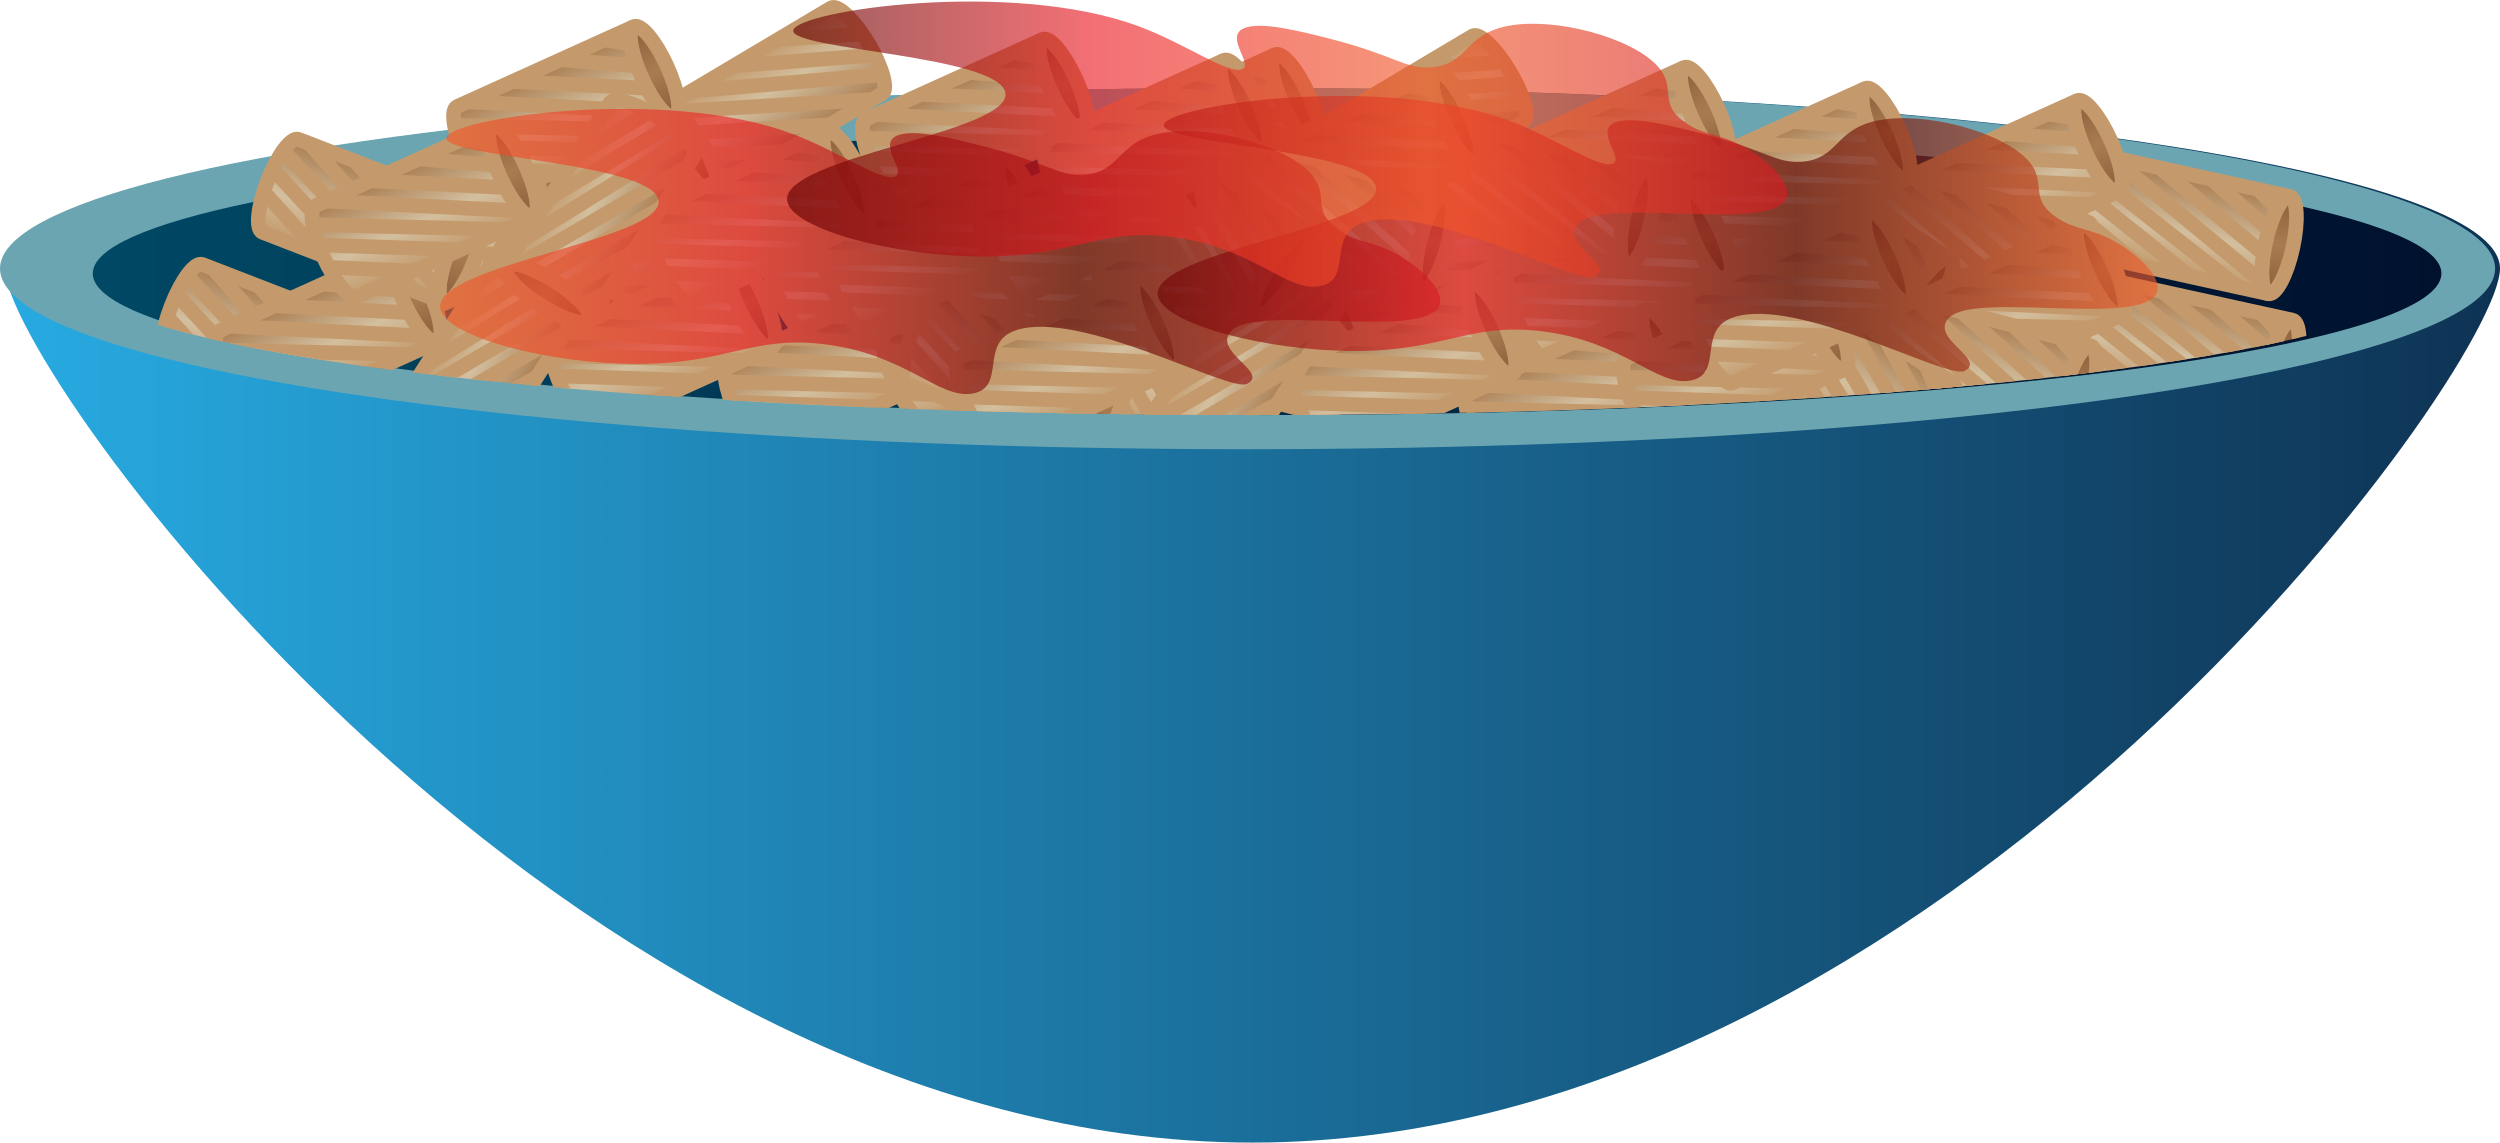 <svg xmlns="http://www.w3.org/2000/svg" xmlns:xlink="http://www.w3.org/1999/xlink" viewBox="0 0 512 234.002"><defs><style>.a{fill:none;}.b{fill:url(#a);}.c{fill:#6ba5b1;}.d{fill:url(#b);}.aa,.ab,.ac,.ad,.ae,.af,.ag,.ai,.aj,.ak,.al,.am,.an,.ao,.ap,.aq,.ar,.as,.at,.au,.av,.aw,.ax,.ay,.az,.ba,.bb,.bc,.bd,.be,.bf,.bg,.bh,.bi,.bj,.bk,.bl,.bm,.bn,.bo,.bp,.bq,.br,.bs,.bt,.bu,.bv,.bw,.bx,.by,.bz,.ca,.cb,.cc,.cd,.ce,.cf,.cg,.ch,.ci,.cj,.ck,.cl,.cm,.cn,.co,.cp,.cq,.cr,.cs,.ct,.cu,.cv,.cw,.cx,.cy,.cz,.da,.db,.dc,.dd,.de,.df,.dg,.dh,.di,.dj,.dk,.dl,.dm,.dn,.e,.f,.g,.h,.i,.j,.k,.l,.m,.n,.o,.p,.q,.r,.s,.t,.u,.v,.w,.x,.y,.z{stroke:#c49a6c;stroke-miterlimit:10;stroke-width:3px;}.e{fill:url(#c);}.f{fill:url(#d);}.g{fill:#d3bf9f;}.h{fill:url(#e);}.i{fill:url(#f);}.j{fill:url(#g);}.k{fill:url(#h);}.l{fill:url(#i);}.m{fill:url(#j);}.n{fill:url(#k);}.o{fill:url(#l);}.p{fill:url(#m);}.q{fill:url(#n);}.r{fill:url(#o);}.s{fill:url(#p);}.t{fill:url(#q);}.u{fill:url(#r);}.v{fill:url(#s);}.w{fill:url(#t);}.x{fill:url(#u);}.y{fill:url(#v);}.z{fill:url(#w);}.aa{fill:url(#x);}.ab{fill:url(#y);}.ac{fill:url(#z);}.ad{fill:url(#aa);}.ae{fill:url(#ab);}.af{fill:url(#ac);}.ag{fill:url(#ad);}.ah{clip-path:url(#ae);}.ai{fill:url(#af);}.aj{fill:url(#ag);}.ak{fill:url(#ah);}.al{fill:url(#ai);}.am{fill:url(#aj);}.an{fill:url(#ak);}.ao{fill:url(#al);}.ap{fill:url(#am);}.aq{fill:url(#an);}.ar{fill:url(#ao);}.as{fill:url(#ap);}.at{fill:url(#aq);}.au{fill:url(#ar);}.av{fill:url(#as);}.aw{fill:url(#at);}.ax{fill:url(#au);}.ay{fill:url(#av);}.az{fill:url(#aw);}.ba{fill:url(#ax);}.bb{fill:url(#ay);}.bc{fill:url(#az);}.bd{fill:url(#ba);}.be{fill:url(#bb);}.bf{fill:url(#bc);}.bg{fill:url(#bd);}.bh{fill:url(#be);}.bi{fill:url(#bf);}.bj{fill:url(#bg);}.bk{fill:url(#bh);}.bl{fill:url(#bi);}.bm{fill:url(#bj);}.bn{fill:url(#bk);}.bo{fill:url(#bl);}.bp{fill:url(#bm);}.bq{fill:url(#bn);}.br{fill:url(#bo);}.bs{fill:url(#bp);}.bt{fill:url(#bq);}.bu{fill:url(#br);}.bv{fill:url(#bs);}.bw{fill:url(#bt);}.bx{fill:url(#bu);}.by{fill:url(#bv);}.bz{fill:url(#bw);}.ca{fill:url(#bx);}.cb{fill:url(#by);}.cc{fill:url(#bz);}.cd{fill:url(#ca);}.ce{fill:url(#cb);}.cf{fill:url(#cc);}.cg{fill:url(#cd);}.ch{fill:url(#ce);}.ci{fill:url(#cf);}.cj{fill:url(#cg);}.ck{fill:url(#ch);}.cl{fill:url(#ci);}.cm{fill:url(#cj);}.cn{fill:url(#ck);}.co{fill:url(#cl);}.cp{fill:url(#cm);}.cq{fill:url(#cn);}.cr{fill:url(#co);}.cs{fill:url(#cp);}.ct{fill:url(#cq);}.cu{fill:url(#cr);}.cv{fill:url(#cs);}.cw{fill:url(#ct);}.cx{fill:url(#cu);}.cy{fill:url(#cv);}.cz{fill:url(#cw);}.da{fill:url(#cx);}.db{fill:url(#cy);}.dc{fill:url(#cz);}.dd{fill:url(#da);}.de{fill:url(#db);}.df{fill:url(#dc);}.dg{fill:url(#dd);}.dh{fill:url(#de);}.di{fill:url(#df);}.dj{fill:url(#dg);}.dk{fill:url(#dh);}.dl{fill:url(#di);}.dm{fill:url(#dj);}.dn{fill:url(#dk);}.do,.dp,.dq{opacity:0.63;}.do{fill:url(#dl);}.dp{fill:url(#dm);}.dq{fill:url(#dn);}</style><linearGradient id="a" x1="1" y1="126.002" x2="512" y2="126.002" gradientUnits="userSpaceOnUse"><stop offset="0" stop-color="#27aae1"/><stop offset="1" stop-color="#0e3354"/></linearGradient><linearGradient id="b" x1="19" y1="56.002" x2="500" y2="56.002" gradientUnits="userSpaceOnUse"><stop offset="0" stop-color="#004864"/><stop offset="1" stop-color="#00112e"/></linearGradient><linearGradient id="c" x1="-197.457" y1="-412.782" x2="-177.029" y2="-412.782" gradientTransform="translate(38.624 -354.639) rotate(180)" gradientUnits="userSpaceOnUse"><stop offset="0" stop-color="#8c5f3c"/><stop offset="0.495" stop-color="#a97c50"/><stop offset="1" stop-color="#8b5e3c"/></linearGradient><linearGradient id="d" x1="-197.457" y1="-391.494" x2="-177.029" y2="-391.494" gradientTransform="translate(-226.675 83.743) rotate(111.162)" gradientUnits="userSpaceOnUse"><stop offset="0" stop-color="#a97c50"/><stop offset="0.582" stop-color="#d3bf9f"/><stop offset="1" stop-color="#c49a6c"/></linearGradient><linearGradient id="e" x1="113.348" y1="-496.384" x2="133.776" y2="-496.384" gradientTransform="translate(-147.246 -100.452) rotate(90)" xlink:href="#c"/><linearGradient id="f" x1="113.348" y1="-475.096" x2="133.776" y2="-475.096" gradientTransform="matrix(0.412, 0.911, -0.911, 0.412, -154.036, 115.203)" xlink:href="#d"/><linearGradient id="g" x1="9.281" y1="-628.394" x2="29.709" y2="-628.394" gradientTransform="translate(486.264 -578.196) rotate(180)" xlink:href="#c"/><linearGradient id="h" x1="9.281" y1="-607.106" x2="29.709" y2="-607.106" gradientTransform="translate(-142.82 -103.625) rotate(102.385)" xlink:href="#d"/><linearGradient id="i" x1="152.729" y1="-566.949" x2="173.157" y2="-566.949" gradientTransform="translate(-137.286 -133.05) rotate(90)" xlink:href="#c"/><linearGradient id="j" x1="152.729" y1="-545.661" x2="173.157" y2="-545.661" gradientTransform="matrix(0.412, 0.911, -0.911, 0.412, -154.036, 115.203)" xlink:href="#d"/><linearGradient id="k" x1="-31.493" y1="-604.821" x2="-11.066" y2="-604.821" gradientTransform="translate(403.744 -549.449) rotate(180)" xlink:href="#c"/><linearGradient id="l" x1="-31.493" y1="-583.533" x2="-11.066" y2="-583.533" gradientTransform="matrix(-0.254, 0.967, -0.967, -0.254, -165.301, -77.963)" xlink:href="#d"/><linearGradient id="m" x1="131.981" y1="-478.673" x2="152.409" y2="-478.673" gradientTransform="translate(-137.989 -94.807) rotate(90)" xlink:href="#c"/><linearGradient id="n" x1="131.981" y1="-457.385" x2="152.409" y2="-457.385" gradientTransform="matrix(0.412, 0.911, -0.911, 0.412, -154.036, 115.203)" xlink:href="#d"/><linearGradient id="o" x1="-94.878" y1="-526.437" x2="-74.45" y2="-526.437" gradientTransform="translate(309.228 -464.809) rotate(180)" xlink:href="#c"/><linearGradient id="p" x1="-94.878" y1="-505.149" x2="-74.45" y2="-505.149" gradientTransform="translate(-94.371 -152.622) rotate(122.828)" xlink:href="#d"/><linearGradient id="q" x1="139.469" y1="-510.745" x2="159.897" y2="-510.745" gradientTransform="translate(-137.754 -108.697) rotate(90)" xlink:href="#c"/><linearGradient id="r" x1="139.469" y1="-489.457" x2="159.897" y2="-489.457" gradientTransform="matrix(0.412, 0.911, -0.911, 0.412, -154.036, 115.203)" xlink:href="#d"/><linearGradient id="s" x1="132.568" y1="-528.446" x2="152.996" y2="-528.446" gradientTransform="translate(-142.174 -115.381) rotate(90)" xlink:href="#c"/><linearGradient id="t" x1="132.568" y1="-507.158" x2="152.996" y2="-507.158" gradientTransform="matrix(0.412, 0.911, -0.911, 0.412, -154.036, 115.203)" xlink:href="#d"/><linearGradient id="u" x1="-249.115" y1="89.297" x2="-228.688" y2="89.297" gradientTransform="translate(183.371 -202.451) rotate(-90)" xlink:href="#c"/><linearGradient id="v" x1="-249.115" y1="110.585" x2="-228.688" y2="110.585" gradientTransform="translate(73.818 -123.257) rotate(-120.735)" xlink:href="#d"/><linearGradient id="w" x1="112.332" y1="-448.307" x2="132.76" y2="-448.307" gradientTransform="translate(-143.389 -80.539) rotate(90)" xlink:href="#c"/><linearGradient id="x" x1="112.332" y1="-427.019" x2="132.76" y2="-427.019" gradientTransform="matrix(0.412, 0.911, -0.911, 0.412, -154.036, 115.203)" xlink:href="#d"/><linearGradient id="y" x1="76.437" y1="-421.172" x2="96.865" y2="-421.172" gradientTransform="translate(-155.775 -66.158) rotate(90)" xlink:href="#c"/><linearGradient id="z" x1="76.437" y1="-399.884" x2="96.865" y2="-399.884" gradientTransform="matrix(0.412, 0.911, -0.911, 0.412, -154.036, 115.203)" xlink:href="#d"/><linearGradient id="aa" x1="-421.056" y1="78.578" x2="-400.628" y2="78.578" gradientTransform="translate(164.953 -345.058) rotate(-90)" xlink:href="#c"/><linearGradient id="ab" x1="-421.056" y1="99.866" x2="-400.628" y2="99.866" gradientTransform="translate(-145.058 -89.018) rotate(-147.451)" xlink:href="#d"/><linearGradient id="ac" x1="82.997" y1="-386.378" x2="103.425" y2="-386.378" gradientTransform="translate(-149.975 -52.396) rotate(90)" xlink:href="#c"/><linearGradient id="ad" x1="82.997" y1="-365.09" x2="103.425" y2="-365.09" gradientTransform="matrix(0.412, 0.911, -0.911, 0.412, -154.036, 115.203)" xlink:href="#d"/><clipPath id="ae"><ellipse class="a" cx="256.5" cy="56.002" rx="240.5" ry="29"/></clipPath><linearGradient id="af" x1="-124.38" y1="-279.053" x2="-103.952" y2="-279.053" gradientTransform="translate(-39.391 -201.038) rotate(180)" xlink:href="#c"/><linearGradient id="ag" x1="-124.38" y1="-257.765" x2="-103.952" y2="-257.765" xlink:href="#d"/><linearGradient id="ah" x1="69.157" y1="-350.539" x2="89.584" y2="-350.539" gradientTransform="translate(-152.493 -36.388) rotate(90)" xlink:href="#c"/><linearGradient id="ai" x1="69.157" y1="-329.251" x2="89.584" y2="-329.251" gradientTransform="matrix(0.412, 0.911, -0.911, 0.412, -154.036, 115.203)" xlink:href="#d"/><linearGradient id="aj" x1="61.098" y1="-485.08" x2="81.526" y2="-485.08" gradientTransform="translate(386.989 -415.01) rotate(180)" xlink:href="#c"/><linearGradient id="ak" x1="61.098" y1="-463.793" x2="81.526" y2="-463.793" gradientTransform="translate(-142.82 -103.625) rotate(102.385)" xlink:href="#d"/><linearGradient id="al" x1="108.538" y1="-421.104" x2="128.965" y2="-421.104" gradientTransform="translate(-142.533 -68.986) rotate(90)" xlink:href="#c"/><linearGradient id="am" x1="108.538" y1="-399.816" x2="128.965" y2="-399.816" gradientTransform="matrix(0.412, 0.911, -0.911, 0.412, -154.036, 115.203)" xlink:href="#d"/><linearGradient id="an" x1="26.175" y1="-463.76" x2="46.602" y2="-463.76" gradientTransform="translate(310.32 -388.515) rotate(180)" xlink:href="#c"/><linearGradient id="ao" x1="26.175" y1="-442.472" x2="46.602" y2="-442.472" gradientTransform="matrix(-0.254, 0.967, -0.967, -0.254, -165.301, -77.963)" xlink:href="#d"/><linearGradient id="ap" x1="87.789" y1="-332.828" x2="108.217" y2="-332.828" gradientTransform="translate(-143.235 -30.743) rotate(90)" xlink:href="#c"/><linearGradient id="aq" x1="87.789" y1="-311.54" x2="108.217" y2="-311.54" gradientTransform="matrix(0.412, 0.911, -0.911, 0.412, -154.036, 115.203)" xlink:href="#d"/><linearGradient id="ar" x1="3.732" y1="-410.247" x2="24.159" y2="-410.247" gradientTransform="translate(256.745 -328.747) rotate(180)" xlink:href="#c"/><linearGradient id="as" x1="3.732" y1="-388.959" x2="24.159" y2="-388.959" gradientTransform="translate(-94.371 -152.622) rotate(122.828)" xlink:href="#d"/><linearGradient id="at" x1="95.278" y1="-364.899" x2="115.705" y2="-364.899" gradientTransform="translate(-143.001 -44.633) rotate(90)" xlink:href="#c"/><linearGradient id="au" x1="95.278" y1="-343.611" x2="115.705" y2="-343.611" gradientTransform="matrix(0.412, 0.911, -0.911, 0.412, -154.036, 115.203)" xlink:href="#d"/><linearGradient id="av" x1="88.376" y1="-382.601" x2="108.804" y2="-382.601" gradientTransform="translate(-147.421 -51.317) rotate(90)" xlink:href="#c"/><linearGradient id="aw" x1="88.376" y1="-361.313" x2="108.804" y2="-361.313" gradientTransform="matrix(0.412, 0.911, -0.911, 0.412, -154.036, 115.203)" xlink:href="#d"/><linearGradient id="ax" x1="-188.978" y1="-50.729" x2="-168.55" y2="-50.729" gradientTransform="translate(172.304 -122.441) rotate(-90)" xlink:href="#c"/><linearGradient id="ay" x1="-188.978" y1="-29.441" x2="-168.55" y2="-29.441" gradientTransform="translate(73.818 -123.257) rotate(-120.735)" xlink:href="#d"/><linearGradient id="az" x1="68.14" y1="-302.462" x2="88.568" y2="-302.462" gradientTransform="translate(-148.636 -16.475) rotate(90)" xlink:href="#c"/><linearGradient id="ba" x1="68.14" y1="-281.174" x2="88.568" y2="-281.174" gradientTransform="matrix(0.412, 0.911, -0.911, 0.412, -154.036, 115.203)" xlink:href="#d"/><linearGradient id="bb" x1="32.245" y1="-275.327" x2="52.673" y2="-275.327" gradientTransform="translate(-161.022 -2.094) rotate(90)" xlink:href="#c"/><linearGradient id="bc" x1="32.245" y1="-254.039" x2="52.673" y2="-254.039" gradientTransform="matrix(0.412, 0.911, -0.911, 0.412, -154.036, 115.203)" xlink:href="#d"/><linearGradient id="bd" x1="-304.386" y1="-19.462" x2="-283.959" y2="-19.462" gradientTransform="translate(111.902 -208.516) rotate(-90)" xlink:href="#c"/><linearGradient id="be" x1="-304.386" y1="1.826" x2="-283.959" y2="1.826" gradientTransform="translate(-145.058 -89.018) rotate(-147.451)" xlink:href="#d"/><linearGradient id="bf" x1="38.806" y1="-240.533" x2="59.233" y2="-240.533" gradientTransform="translate(-155.222 11.668) rotate(90)" xlink:href="#c"/><linearGradient id="bg" x1="38.806" y1="-219.245" x2="59.233" y2="-219.245" gradientTransform="matrix(0.412, 0.911, -0.911, 0.412, -154.036, 115.203)" xlink:href="#d"/><linearGradient id="bh" x1="-174.019" y1="-422.46" x2="-153.591" y2="-422.46" gradientTransform="translate(62.626 -338.966) rotate(180)" xlink:href="#c"/><linearGradient id="bi" x1="-174.019" y1="-401.172" x2="-153.591" y2="-401.172" xlink:href="#d"/><linearGradient id="bj" x1="136.677" y1="-486.446" x2="157.105" y2="-486.446" gradientTransform="translate(-136.744 -98.43) rotate(90)" xlink:href="#c"/><linearGradient id="bk" x1="136.677" y1="-465.158" x2="157.105" y2="-465.158" gradientTransform="matrix(0.412, 0.911, -0.911, 0.412, -154.036, 115.203)" xlink:href="#d"/><linearGradient id="bl" x1="33.922" y1="-634.382" x2="54.349" y2="-634.382" gradientTransform="translate(511.468 -558.833) rotate(180)" xlink:href="#c"/><linearGradient id="bm" x1="33.922" y1="-613.094" x2="54.349" y2="-613.094" gradientTransform="translate(-142.82 -103.625) rotate(102.385)" xlink:href="#d"/><linearGradient id="bn" x1="176.058" y1="-557.011" x2="196.486" y2="-557.011" gradientTransform="translate(-126.784 -131.027) rotate(90)" xlink:href="#c"/><linearGradient id="bo" x1="176.058" y1="-535.723" x2="196.486" y2="-535.723" gradientTransform="matrix(0.412, 0.911, -0.911, 0.412, -154.036, 115.203)" xlink:href="#d"/><linearGradient id="bp" x1="-7.12" y1="-611.818" x2="13.308" y2="-611.818" gradientTransform="translate(428.681 -531.094) rotate(180)" xlink:href="#c"/><linearGradient id="bq" x1="-7.12" y1="-590.53" x2="13.308" y2="-590.53" gradientTransform="matrix(-0.254, 0.967, -0.967, -0.254, -165.301, -77.963)" xlink:href="#d"/><linearGradient id="br" x1="155.31" y1="-468.734" x2="175.737" y2="-468.734" gradientTransform="translate(-127.486 -92.785) rotate(90)" xlink:href="#c"/><linearGradient id="bs" x1="155.31" y1="-447.446" x2="175.737" y2="-447.446" gradientTransform="matrix(0.412, 0.911, -0.911, 0.412, -154.036, 115.203)" xlink:href="#d"/><linearGradient id="bt" x1="-73.881" y1="-540.654" x2="-53.453" y2="-540.654" gradientTransform="translate(330.789 -453.675) rotate(180)" xlink:href="#c"/><linearGradient id="bu" x1="-73.881" y1="-519.366" x2="-53.453" y2="-519.366" gradientTransform="translate(-94.371 -152.622) rotate(122.828)" xlink:href="#d"/><linearGradient id="bv" x1="162.798" y1="-500.806" x2="183.226" y2="-500.806" gradientTransform="translate(-127.251 -106.674) rotate(90)" xlink:href="#c"/><linearGradient id="bw" x1="162.798" y1="-479.518" x2="183.226" y2="-479.518" gradientTransform="matrix(0.412, 0.911, -0.911, 0.412, -154.036, 115.203)" xlink:href="#d"/><linearGradient id="bx" x1="155.897" y1="-518.507" x2="176.324" y2="-518.507" gradientTransform="translate(-131.671 -113.359) rotate(90)" xlink:href="#c"/><linearGradient id="by" x1="155.897" y1="-497.219" x2="176.324" y2="-497.219" gradientTransform="matrix(0.412, 0.911, -0.911, 0.412, -154.036, 115.203)" xlink:href="#d"/><linearGradient id="bz" x1="-271.194" y1="76.826" x2="-250.766" y2="76.826" gradientTransform="translate(196.406 -199.178) rotate(-90)" xlink:href="#c"/><linearGradient id="ca" x1="-271.194" y1="98.114" x2="-250.766" y2="98.114" gradientTransform="translate(73.818 -123.257) rotate(-120.735)" xlink:href="#d"/><linearGradient id="cb" x1="135.661" y1="-438.368" x2="156.088" y2="-438.368" gradientTransform="translate(-132.886 -78.517) rotate(90)" xlink:href="#c"/><linearGradient id="cc" x1="135.661" y1="-417.08" x2="156.088" y2="-417.08" gradientTransform="matrix(0.412, 0.911, -0.911, 0.412, -154.036, 115.203)" xlink:href="#d"/><linearGradient id="cd" x1="99.766" y1="-411.234" x2="120.193" y2="-411.234" gradientTransform="translate(-145.272 -64.136) rotate(90)" xlink:href="#c"/><linearGradient id="ce" x1="99.766" y1="-389.946" x2="120.193" y2="-389.946" gradientTransform="matrix(0.412, 0.911, -0.911, 0.412, -154.036, 115.203)" xlink:href="#d"/><linearGradient id="cf" x1="-435.171" y1="57.512" x2="-414.743" y2="57.512" gradientTransform="translate(186.583 -333.821) rotate(-90)" xlink:href="#c"/><linearGradient id="cg" x1="-435.171" y1="78.8" x2="-414.743" y2="78.8" gradientTransform="translate(-145.058 -89.018) rotate(-147.451)" xlink:href="#d"/><linearGradient id="ch" x1="106.326" y1="-376.439" x2="126.754" y2="-376.439" gradientTransform="translate(-139.472 -50.373) rotate(90)" xlink:href="#c"/><linearGradient id="ci" x1="106.326" y1="-355.151" x2="126.754" y2="-355.151" gradientTransform="matrix(0.412, 0.911, -0.911, 0.412, -154.036, 115.203)" xlink:href="#d"/><linearGradient id="cj" x1="-155.391" y1="-288.19" x2="-134.963" y2="-288.19" gradientTransform="translate(-50.686 -235.796) rotate(180)" xlink:href="#c"/><linearGradient id="ck" x1="-155.391" y1="-266.902" x2="-134.963" y2="-266.902" xlink:href="#d"/><linearGradient id="cl" x1="53.944" y1="-379.065" x2="74.371" y2="-379.065" gradientTransform="translate(-161.303 -46.796) rotate(90)" xlink:href="#c"/><linearGradient id="cm" x1="53.944" y1="-357.777" x2="74.371" y2="-357.777" gradientTransform="matrix(0.412, 0.911, -0.911, 0.412, -154.036, 115.203)" xlink:href="#d"/><linearGradient id="cn" x1="31.845" y1="-498.842" x2="52.272" y2="-498.842" gradientTransform="translate(377.451 -454.393) rotate(180)" xlink:href="#c"/><linearGradient id="co" x1="31.845" y1="-477.554" x2="52.272" y2="-477.554" gradientTransform="translate(-142.82 -103.625) rotate(102.385)" xlink:href="#d"/><linearGradient id="cp" x1="93.324" y1="-449.63" x2="113.752" y2="-449.63" gradientTransform="translate(-151.343 -79.394) rotate(90)" xlink:href="#c"/><linearGradient id="cq" x1="93.324" y1="-428.342" x2="113.752" y2="-428.342" gradientTransform="matrix(0.412, 0.911, -0.911, 0.412, -154.036, 115.203)" xlink:href="#d"/><linearGradient id="cr" x1="-3.62" y1="-476.307" x2="16.807" y2="-476.307" gradientTransform="translate(300.241 -426.684) rotate(180)" xlink:href="#c"/><linearGradient id="cs" x1="-3.62" y1="-455.019" x2="16.807" y2="-455.019" gradientTransform="matrix(-0.254, 0.967, -0.967, -0.254, -165.301, -77.963)" xlink:href="#d"/><linearGradient id="ct" x1="72.576" y1="-361.354" x2="93.004" y2="-361.354" gradientTransform="translate(-152.045 -41.151) rotate(90)" xlink:href="#c"/><linearGradient id="cu" x1="72.576" y1="-340.066" x2="93.004" y2="-340.066" gradientTransform="matrix(0.412, 0.911, -0.911, 0.412, -154.036, 115.203)" xlink:href="#d"/><linearGradient id="cv" x1="-28.486" y1="-412.925" x2="-8.059" y2="-412.925" gradientTransform="translate(244.243 -357.046) rotate(180)" xlink:href="#c"/><linearGradient id="cw" x1="-28.486" y1="-391.637" x2="-8.059" y2="-391.637" gradientTransform="translate(-94.371 -152.622) rotate(122.828)" xlink:href="#d"/><linearGradient id="cx" x1="80.064" y1="-393.425" x2="100.492" y2="-393.425" gradientTransform="translate(-151.811 -55.041) rotate(90)" xlink:href="#c"/><linearGradient id="cy" x1="80.064" y1="-372.137" x2="100.492" y2="-372.137" gradientTransform="matrix(0.412, 0.911, -0.911, 0.412, -154.036, 115.203)" xlink:href="#d"/><linearGradient id="cz" x1="73.163" y1="-411.127" x2="93.591" y2="-411.127" gradientTransform="translate(-156.231 -61.725) rotate(90)" xlink:href="#c"/><linearGradient id="da" x1="73.163" y1="-389.839" x2="93.591" y2="-389.839" gradientTransform="matrix(0.412, 0.911, -0.911, 0.412, -154.036, 115.203)" xlink:href="#d"/><linearGradient id="db" x1="-177.032" y1="-20.688" x2="-156.604" y2="-20.688" gradientTransform="translate(161.979 -136.116) rotate(-90)" xlink:href="#c"/><linearGradient id="dc" x1="-177.032" y1="0.6" x2="-156.604" y2="0.6" gradientTransform="translate(73.818 -123.257) rotate(-120.735)" xlink:href="#d"/><linearGradient id="dd" x1="52.927" y1="-330.988" x2="73.355" y2="-330.988" gradientTransform="translate(-157.446 -26.883) rotate(90)" xlink:href="#c"/><linearGradient id="de" x1="52.927" y1="-309.7" x2="73.355" y2="-309.7" gradientTransform="matrix(0.412, 0.911, -0.911, 0.412, -154.036, 115.203)" xlink:href="#d"/><linearGradient id="df" x1="17.032" y1="-303.853" x2="37.46" y2="-303.853" gradientTransform="translate(-169.832 -12.502) rotate(90)" xlink:href="#c"/><linearGradient id="dg" x1="17.032" y1="-282.565" x2="37.46" y2="-282.565" gradientTransform="matrix(0.412, 0.911, -0.911, 0.412, -154.036, 115.203)" xlink:href="#d"/><linearGradient id="dh" x1="-307.221" y1="12.742" x2="-286.793" y2="12.742" gradientTransform="translate(99.413 -236.972) rotate(-90)" xlink:href="#c"/><linearGradient id="di" x1="-307.221" y1="34.03" x2="-286.793" y2="34.03" gradientTransform="translate(-145.058 -89.018) rotate(-147.451)" xlink:href="#d"/><linearGradient id="dj" x1="23.593" y1="-269.059" x2="44.02" y2="-269.059" gradientTransform="translate(-164.032 1.26) rotate(90)" xlink:href="#c"/><linearGradient id="dk" x1="23.593" y1="-247.771" x2="44.02" y2="-247.771" gradientTransform="matrix(0.412, 0.911, -0.911, 0.412, -154.036, 115.203)" xlink:href="#d"/><linearGradient id="dl" x1="237.091" y1="48.855" x2="441.909" y2="48.855" gradientUnits="userSpaceOnUse"><stop offset="0" stop-color="#600000"/><stop offset="0.306" stop-color="#ed1c24"/><stop offset="0.638" stop-color="#590000"/><stop offset="1" stop-color="#f15a29"/></linearGradient><linearGradient id="dm" x1="90.142" y1="51.504" x2="294.96" y2="51.504" gradientUnits="userSpaceOnUse"><stop offset="0" stop-color="#f15a29"/><stop offset="0.306" stop-color="#ed1c24"/><stop offset="0.638" stop-color="#590000"/><stop offset="1" stop-color="#d71b23"/></linearGradient><linearGradient id="dn" x1="161.189" y1="29.518" x2="366.007" y2="29.518" gradientUnits="userSpaceOnUse"><stop offset="0" stop-color="#600000"/><stop offset="0.306" stop-color="#ed1c24"/><stop offset="0.638" stop-color="#f15a29"/><stop offset="1" stop-color="#d71b23"/></linearGradient></defs><path class="b" d="M512,55.002c0,20.435-114.391,179-255.5,179S1,75.436,1,55.002s114.391-37,255.5-37S512,34.567,512,55.002Z"/><ellipse class="c" cx="255.5" cy="55.002" rx="255.5" ry="37"/><ellipse class="d" cx="259.5" cy="56.002" rx="240.5" ry="29"/><ellipse class="e" cx="225.866" cy="58.143" rx="10.214" ry="2.853" transform="translate(90.106 247.788) rotate(-68.838)"/><path class="f" d="M222.179,67.668,185.135,53.328c-1.469-.569-1.01-5.295,1.027-10.555s4.878-9.064,6.348-8.495l37.044,14.34c-1.469-.569-4.312,3.235-6.348,8.495S220.71,67.099,222.179,67.668Z"/><line class="g" x1="197.005" y1="57.923" x2="185.376" y2="45.02"/><line class="g" x1="206.829" y1="61.726" x2="187.211" y2="40.334"/><line class="g" x1="216.244" y1="65.37" x2="189.357" y2="36.602"/><line class="g" x1="221.32" y1="65.145" x2="194.909" y2="35.375"/><line class="g" x1="222.347" y1="59.331" x2="204.323" y2="39.02"/><line class="g" x1="224.164" y1="54.639" x2="214.204" y2="42.676"/><line class="g" x1="226.764" y1="51.083" x2="223.562" y2="46.467"/><ellipse class="h" cx="349.138" cy="23.11" rx="2.853" ry="10.214" transform="translate(21.529 146.008) rotate(-24.35)"/><path class="i" d="M353.349,32.415l-36.189,16.378c-1.436.65-4.485-2.99-6.81-8.129s-3.048-9.832-1.612-10.482l36.189-16.378c-1.436.65-.713,5.343,1.612,10.482S351.914,33.065,353.349,32.415Z"/><line class="g" x1="328.756" y1="43.545" x2="311.402" y2="42.799"/><line class="g" x1="338.354" y1="39.202" x2="309.345" y2="38.207"/><line class="g" x1="347.551" y1="35.039" x2="308.186" y2="34.061"/><line class="g" x1="350.947" y1="31.26" x2="311.201" y2="29.24"/><line class="g" x1="347.52" y1="26.453" x2="320.399" y2="25.078"/><line class="g" x1="345.445" y1="21.869" x2="329.931" y2="20.591"/><line class="g" x1="344.73" y1="17.522" x2="339.193" y2="16.572"/><ellipse class="j" cx="466.768" cy="50.198" rx="10.214" ry="2.853" transform="translate(317.624 495.337) rotate(-77.615)"/><path class="k" d="M464.578,60.174l-38.798-8.52c-1.539-.338-1.806-5.079-.596-10.588s3.438-9.702,4.977-9.364l38.798,8.52c-1.539-.338-3.768,3.855-4.977,9.364S463.039,59.836,464.578,60.174Z"/><line class="g" x1="438.212" y1="54.384" x2="424.75" y2="43.406"/><line class="g" x1="448.501" y1="56.644" x2="425.848" y2="38.495"/><line class="g" x1="458.361" y1="58.809" x2="427.4" y2="34.48"/><line class="g" x1="463.344" y1="57.811" x2="432.699" y2="32.42"/><line class="g" x1="463.472" y1="51.909" x2="442.56" y2="34.586"/><line class="g" x1="464.551" y1="46.994" x2="452.882" y2="36.691"/><line class="g" x1="466.578" y1="43.083" x2="462.709" y2="39.01"/><ellipse class="l" cx="429.663" cy="29.893" rx="2.853" ry="10.214" transform="translate(25.896 179.813) rotate(-24.35)"/><path class="m" d="M433.874,39.198,397.685,55.577c-1.436.65-4.485-2.99-6.81-8.129s-3.048-9.832-1.612-10.482L425.451,20.588c-1.436.65-.714,5.343,1.612,10.482S432.438,39.848,433.874,39.198Z"/><line class="g" x1="409.281" y1="50.328" x2="391.927" y2="49.582"/><line class="g" x1="418.878" y1="45.985" x2="389.869" y2="44.99"/><line class="g" x1="428.076" y1="41.823" x2="388.711" y2="40.844"/><line class="g" x1="431.472" y1="38.043" x2="391.726" y2="36.024"/><line class="g" x1="428.044" y1="33.237" x2="400.924" y2="31.861"/><line class="g" x1="425.969" y1="28.652" x2="410.456" y2="27.374"/><line class="g" x1="425.255" y1="24.306" x2="419.718" y2="23.355"/><ellipse class="n" cx="425.023" cy="55.373" rx="10.214" ry="2.853" transform="translate(263.315 452.312) rotate(-75.257)"/><path class="o" d="M422.424,65.25l-38.415-10.109c-1.524-.401-1.595-5.149-.16-10.604s3.834-9.553,5.358-9.152l38.415,10.109c-1.524-.401-3.923,3.697-5.358,9.152S420.9,64.849,422.424,65.25Z"/><line class="g" x1="396.319" y1="58.381" x2="383.32" y2="46.858"/><line class="g" x1="406.506" y1="61.061" x2="384.619" y2="41.997"/><line class="g" x1="416.269" y1="63.63" x2="386.334" y2="38.049"/><line class="g" x1="421.288" y1="62.839" x2="391.714" y2="36.209"/><line class="g" x1="421.659" y1="56.947" x2="401.477" y2="38.778"/><line class="g" x1="422.939" y1="52.081" x2="411.705" y2="41.306"/><line class="g" x1="425.126" y1="48.256" x2="421.428" y2="44.027"/><ellipse class="p" cx="340.684" cy="47.388" rx="2.853" ry="10.214" transform="translate(10.768 144.682) rotate(-24.35)"/><path class="q" d="M344.896,56.693l-36.189,16.378c-1.436.65-4.485-2.99-6.811-8.129s-3.048-9.832-1.612-10.482l36.189-16.378c-1.436.65-.714,5.343,1.612,10.482S343.46,57.342,344.896,56.693Z"/><line class="g" x1="320.303" y1="67.823" x2="302.948" y2="67.077"/><line class="g" x1="329.9" y1="63.479" x2="300.891" y2="62.484"/><line class="g" x1="339.097" y1="59.317" x2="299.733" y2="58.338"/><line class="g" x1="342.494" y1="55.537" x2="302.748" y2="53.518"/><line class="g" x1="339.066" y1="50.731" x2="311.945" y2="49.355"/><line class="g" x1="336.991" y1="46.147" x2="321.477" y2="44.869"/><line class="g" x1="336.276" y1="41.8" x2="330.74" y2="40.85"/><ellipse class="r" cx="393.891" cy="61.628" rx="10.214" ry="2.853" transform="translate(128.568 359.205) rotate(-57.172)"/><path class="s" d="M388.354,70.211,354.975,48.676c-1.324-.854.082-5.39,3.14-10.129s6.61-7.89,7.935-7.036l33.379,21.535c-1.324-.854-4.877,2.297-7.935,7.036S387.03,69.356,388.354,70.211Z"/><line class="g" x1="365.671" y1="55.577" x2="356.891" y2="40.588"/><line class="g" x1="374.523" y1="61.287" x2="359.635" y2="36.37"/><line class="g" x1="383.006" y1="66.76" x2="362.492" y2="33.149"/><line class="g" x1="388.023" y1="67.566" x2="368.177" y2="33.071"/><line class="g" x1="390.204" y1="62.08" x2="376.66" y2="38.543"/><line class="g" x1="392.932" y1="57.852" x2="385.597" y2="44.122"/><line class="g" x1="396.198" y1="54.895" x2="393.995" y2="49.727"/><ellipse class="t" cx="372.991" cy="40.986" rx="2.853" ry="10.214" transform="translate(16.281 157.433) rotate(-24.35)"/><path class="u" d="M377.202,50.292l-36.189,16.378c-1.436.65-4.485-2.99-6.81-8.129s-3.048-9.832-1.612-10.482l36.189-16.378c-1.436.65-.713,5.343,1.612,10.482S375.766,50.941,377.202,50.292Z"/><line class="g" x1="352.609" y1="61.422" x2="335.254" y2="60.676"/><line class="g" x1="362.206" y1="57.078" x2="333.197" y2="56.083"/><line class="g" x1="371.404" y1="52.916" x2="332.039" y2="51.937"/><line class="g" x1="374.8" y1="49.136" x2="335.054" y2="47.117"/><line class="g" x1="371.372" y1="44.33" x2="344.251" y2="42.954"/><line class="g" x1="369.297" y1="39.746" x2="353.784" y2="38.468"/><line class="g" x1="368.583" y1="35.399" x2="363.046" y2="34.449"/><ellipse class="v" cx="386.272" cy="27.4" rx="2.853" ry="10.214" transform="translate(23.064 161.701) rotate(-24.35)"/><path class="w" d="M390.483,36.706,354.294,53.084c-1.436.65-4.485-2.99-6.81-8.129s-3.048-9.832-1.612-10.482l36.189-16.378c-1.436.65-.713,5.343,1.612,10.482S389.047,37.355,390.483,36.706Z"/><line class="g" x1="365.89" y1="47.836" x2="348.536" y2="47.09"/><line class="g" x1="375.487" y1="43.492" x2="346.478" y2="42.497"/><line class="g" x1="384.685" y1="39.33" x2="345.32" y2="38.351"/><line class="g" x1="388.081" y1="35.55" x2="348.335" y2="33.531"/><line class="g" x1="384.653" y1="30.744" x2="357.533" y2="29.368"/><line class="g" x1="382.579" y1="26.16" x2="367.065" y2="24.882"/><line class="g" x1="381.864" y1="21.813" x2="376.327" y2="20.863"/><ellipse class="x" cx="272.668" cy="36.451" rx="2.853" ry="10.214" transform="matrix(0.86, -0.511, 0.511, 0.86, 19.67, 144.472)"/><path class="y" d="M267.448,27.672,301.591,7.37c1.354-.805,4.79,2.473,7.672,7.321s4.122,9.432,2.768,10.237l-34.143,20.301c1.354-.805.115-5.389-2.768-10.237S268.802,26.866,267.448,27.672Z"/><line class="g" x1="290.65" y1="13.876" x2="307.98" y2="12.687"/><line class="g" x1="281.595" y1="19.26" x2="310.535" y2="17.022"/><line class="g" x1="272.918" y1="24.419" x2="312.147" y2="21.014"/><line class="g" x1="269.963" y1="28.553" x2="309.687" y2="26.14"/><line class="g" x1="273.904" y1="32.948" x2="301.01" y2="31.299"/><line class="g" x1="276.476" y1="37.273" x2="292.035" y2="36.818"/><line class="g" x1="277.669" y1="41.514" x2="283.278" y2="41.842"/><ellipse class="z" cx="304.918" cy="42.007" rx="2.853" ry="10.214" transform="translate(9.804 129.457) rotate(-24.35)"/><path class="aa" d="M309.129,51.312,272.94,67.69c-1.436.65-4.485-2.99-6.81-8.129s-3.048-9.832-1.612-10.482l36.189-16.378c-1.436.65-.713,5.343,1.612,10.482S307.694,51.962,309.129,51.312Z"/><line class="g" x1="284.537" y1="62.442" x2="267.182" y2="61.696"/><line class="g" x1="294.134" y1="58.099" x2="265.125" y2="57.104"/><line class="g" x1="303.331" y1="53.936" x2="263.966" y2="52.958"/><line class="g" x1="306.727" y1="50.157" x2="266.982" y2="48.137"/><line class="g" x1="303.3" y1="45.35" x2="276.179" y2="43.975"/><line class="g" x1="301.225" y1="40.766" x2="285.711" y2="39.488"/><line class="g" x1="300.51" y1="36.419" x2="294.973" y2="35.469"/><ellipse class="ab" cx="265.398" cy="20.493" rx="2.853" ry="10.214" transform="translate(15.159 111.249) rotate(-24.35)"/><path class="ac" d="M269.609,29.798l-36.189,16.378c-1.436.65-4.485-2.99-6.81-8.129s-3.048-9.832-1.612-10.482l36.189-16.378c-1.436.65-.713,5.343,1.612,10.482S268.173,30.448,269.609,29.798Z"/><line class="g" x1="245.016" y1="40.928" x2="227.662" y2="40.182"/><line class="g" x1="254.613" y1="36.584" x2="225.604" y2="35.589"/><line class="g" x1="263.811" y1="32.422" x2="224.446" y2="31.443"/><line class="g" x1="267.207" y1="28.642" x2="227.461" y2="26.623"/><line class="g" x1="263.779" y1="23.836" x2="236.659" y2="22.461"/><line class="g" x1="261.705" y1="19.252" x2="246.191" y2="17.974"/><line class="g" x1="260.99" y1="14.905" x2="255.453" y2="13.955"/><ellipse class="ad" cx="243.532" cy="65.784" rx="2.853" ry="10.214" transform="translate(57.057 235.673) rotate(-57.451)"/><path class="ae" d="M234.922,60.289l21.371-33.484c.848-1.328,5.39.056,10.145,3.09s7.922,6.572,7.075,7.9l-21.371,33.484c.848-1.328-2.32-4.866-7.075-7.9S235.77,58.961,234.922,60.289Z"/><line class="g" x1="249.445" y1="37.535" x2="264.391" y2="28.682"/><line class="g" x1="243.778" y1="46.414" x2="268.622" y2="31.405"/><line class="g" x1="238.346" y1="54.924" x2="271.856" y2="34.246"/><line class="g" x1="237.565" y1="59.945" x2="271.963" y2="39.931"/><line class="g" x1="243.061" y1="62.099" x2="266.532" y2="48.44"/><line class="g" x1="247.303" y1="64.807" x2="260.997" y2="57.405"/><line class="g" x1="250.276" y1="68.058" x2="255.433" y2="65.83"/><ellipse class="af" cx="236.403" cy="40.815" rx="2.853" ry="10.214" transform="translate(4.201 101.102) rotate(-24.35)"/><path class="ag" d="M240.614,50.121,204.425,66.499c-1.436.65-4.485-2.99-6.81-8.129s-3.048-9.832-1.612-10.482l36.189-16.378c-1.436.65-.713,5.343,1.612,10.482S239.179,50.77,240.614,50.121Z"/><line class="g" x1="216.022" y1="61.251" x2="198.667" y2="60.505"/><line class="g" x1="225.619" y1="56.907" x2="196.61" y2="55.912"/><line class="g" x1="234.816" y1="52.745" x2="195.451" y2="51.766"/><line class="g" x1="238.212" y1="48.965" x2="198.467" y2="46.946"/><line class="g" x1="234.785" y1="44.159" x2="207.664" y2="42.783"/><line class="g" x1="232.71" y1="39.575" x2="217.196" y2="38.297"/><line class="g" x1="231.995" y1="35.228" x2="226.458" y2="34.278"/><g class="ah"><ellipse class="ai" cx="74.774" cy="78.015" rx="10.214" ry="2.853" transform="translate(-24.974 119.584) rotate(-68.838)"/><path class="aj" d="M71.087,87.54,34.043,73.2c-1.469-.569-1.01-5.295,1.027-10.555s4.878-9.064,6.348-8.495L78.462,68.49c-1.469-.569-4.312,3.235-6.348,8.495S69.618,86.972,71.087,87.54Z"/><line class="g" x1="45.913" y1="77.796" x2="34.284" y2="64.892"/><line class="g" x1="55.737" y1="81.598" x2="36.119" y2="60.206"/><line class="g" x1="65.152" y1="85.243" x2="38.265" y2="56.475"/><line class="g" x1="70.228" y1="85.017" x2="43.817" y2="55.248"/><line class="g" x1="71.255" y1="79.204" x2="53.231" y2="58.892"/><line class="g" x1="73.072" y1="74.511" x2="63.112" y2="62.548"/><line class="g" x1="75.672" y1="70.955" x2="72.47" y2="66.339"/><ellipse class="ak" cx="198.046" cy="42.982" rx="2.853" ry="10.214" transform="translate(-0.105 85.48) rotate(-24.35)"/><path class="al" d="M202.257,52.288,166.068,68.666c-1.436.65-4.485-2.99-6.811-8.129s-3.048-9.832-1.612-10.482l36.189-16.378c-1.436.65-.713,5.343,1.612,10.482S200.822,52.937,202.257,52.288Z"/><line class="g" x1="177.664" y1="63.418" x2="160.31" y2="62.672"/><line class="g" x1="187.262" y1="59.074" x2="158.252" y2="58.079"/><line class="g" x1="196.459" y1="54.912" x2="157.094" y2="53.933"/><line class="g" x1="199.855" y1="51.132" x2="160.109" y2="49.113"/><line class="g" x1="196.427" y1="46.326" x2="169.307" y2="44.95"/><line class="g" x1="194.353" y1="41.742" x2="178.839" y2="40.464"/><line class="g" x1="193.638" y1="37.395" x2="188.101" y2="36.445"/><ellipse class="am" cx="315.676" cy="70.07" rx="10.214" ry="2.853" transform="translate(179.529 363.371) rotate(-77.615)"/><path class="an" d="M313.486,80.047l-38.798-8.52c-1.539-.338-1.806-5.079-.596-10.588s3.438-9.702,4.977-9.364l38.798,8.52c-1.539-.338-3.768,3.855-4.977,9.364S311.947,79.709,313.486,80.047Z"/><line class="g" x1="287.12" y1="74.257" x2="273.658" y2="63.279"/><line class="g" x1="297.409" y1="76.516" x2="274.756" y2="58.368"/><line class="g" x1="307.269" y1="78.681" x2="276.307" y2="54.353"/><line class="g" x1="312.252" y1="77.684" x2="281.607" y2="52.293"/><line class="g" x1="312.38" y1="71.782" x2="291.468" y2="54.458"/><line class="g" x1="313.459" y1="66.867" x2="301.79" y2="56.564"/><line class="g" x1="315.486" y1="62.956" x2="311.617" y2="58.883"/><ellipse class="ao" cx="278.571" cy="49.766" rx="2.853" ry="10.214" transform="translate(4.262 119.284) rotate(-24.35)"/><path class="ap" d="M282.782,59.071,246.593,75.449c-1.436.65-4.485-2.99-6.81-8.129s-3.048-9.832-1.612-10.482l36.189-16.378c-1.436.65-.713,5.343,1.612,10.482S281.346,59.721,282.782,59.071Z"/><line class="g" x1="258.189" y1="70.201" x2="240.834" y2="69.455"/><line class="g" x1="267.786" y1="65.858" x2="238.777" y2="64.863"/><line class="g" x1="276.984" y1="61.695" x2="237.619" y2="60.717"/><line class="g" x1="280.38" y1="57.916" x2="240.634" y2="55.896"/><line class="g" x1="276.952" y1="53.109" x2="249.831" y2="51.734"/><line class="g" x1="274.877" y1="48.525" x2="259.364" y2="47.247"/><line class="g" x1="274.163" y1="44.178" x2="268.626" y2="43.228"/><ellipse class="aq" cx="273.931" cy="75.245" rx="10.214" ry="2.853" transform="translate(131.454 321.01) rotate(-75.257)"/><path class="ar" d="M271.332,85.123,232.917,75.014c-1.524-.401-1.595-5.149-.16-10.604s3.834-9.553,5.358-9.152l38.415,10.109c-1.524-.401-3.923,3.697-5.358,9.152S269.808,84.722,271.332,85.123Z"/><line class="g" x1="245.227" y1="78.253" x2="232.228" y2="66.731"/><line class="g" x1="255.414" y1="80.934" x2="233.527" y2="61.869"/><line class="g" x1="265.177" y1="83.503" x2="235.242" y2="57.921"/><line class="g" x1="270.196" y1="82.711" x2="240.622" y2="56.081"/><line class="g" x1="270.567" y1="76.82" x2="250.385" y2="58.65"/><line class="g" x1="271.847" y1="71.953" x2="260.613" y2="61.179"/><line class="g" x1="274.034" y1="68.129" x2="270.336" y2="63.9"/><ellipse class="as" cx="189.592" cy="67.26" rx="2.853" ry="10.214" transform="translate(-10.867 84.154) rotate(-24.35)"/><path class="at" d="M193.804,76.565,157.614,92.943c-1.436.65-4.485-2.99-6.81-8.129s-3.048-9.832-1.612-10.482L185.381,57.955c-1.436.65-.713,5.343,1.612,10.482S192.368,77.215,193.804,76.565Z"/><line class="g" x1="169.211" y1="87.695" x2="151.856" y2="86.949"/><line class="g" x1="178.808" y1="83.352" x2="149.799" y2="82.357"/><line class="g" x1="188.005" y1="79.189" x2="148.641" y2="78.211"/><line class="g" x1="191.402" y1="75.41" x2="151.656" y2="73.39"/><line class="g" x1="187.974" y1="70.604" x2="160.853" y2="69.228"/><line class="g" x1="185.899" y1="66.019" x2="170.385" y2="64.741"/><line class="g" x1="185.184" y1="61.672" x2="179.648" y2="60.722"/><ellipse class="au" cx="242.799" cy="81.5" rx="10.214" ry="2.853" transform="translate(42.688 241.341) rotate(-57.172)"/><path class="av" d="M237.262,90.083l-33.379-21.535c-1.324-.854.082-5.39,3.14-10.129s6.61-7.89,7.935-7.036l33.379,21.535c-1.324-.854-4.877,2.297-7.935,7.036S235.938,89.229,237.262,90.083Z"/><line class="g" x1="214.579" y1="75.449" x2="205.799" y2="60.461"/><line class="g" x1="223.431" y1="81.16" x2="208.543" y2="56.243"/><line class="g" x1="231.914" y1="86.633" x2="211.4" y2="53.022"/><line class="g" x1="236.931" y1="87.438" x2="217.085" y2="52.943"/><line class="g" x1="239.112" y1="81.953" x2="225.568" y2="58.416"/><line class="g" x1="241.84" y1="77.724" x2="234.505" y2="63.995"/><line class="g" x1="245.106" y1="74.768" x2="242.903" y2="69.6"/><ellipse class="aw" cx="221.899" cy="60.859" rx="2.853" ry="10.214" transform="translate(-5.354 96.904) rotate(-24.35)"/><path class="ax" d="M226.11,70.164l-36.189,16.378c-1.436.65-4.485-2.99-6.81-8.129s-3.048-9.832-1.612-10.482l36.189-16.378c-1.436.65-.713,5.343,1.612,10.482S224.674,70.814,226.11,70.164Z"/><line class="g" x1="201.517" y1="81.294" x2="184.162" y2="80.548"/><line class="g" x1="211.114" y1="76.951" x2="182.105" y2="75.956"/><line class="g" x1="220.312" y1="72.788" x2="180.947" y2="71.81"/><line class="g" x1="223.708" y1="69.009" x2="183.962" y2="66.989"/><line class="g" x1="220.28" y1="64.202" x2="193.159" y2="62.827"/><line class="g" x1="218.205" y1="59.618" x2="202.692" y2="58.34"/><line class="g" x1="217.491" y1="55.271" x2="211.954" y2="54.321"/><ellipse class="ay" cx="235.18" cy="47.273" rx="2.853" ry="10.214" transform="translate(1.43 101.172) rotate(-24.35)"/><path class="az" d="M239.391,56.578,203.202,72.956c-1.436.65-4.485-2.99-6.811-8.129s-3.048-9.832-1.612-10.482L230.969,37.968c-1.436.65-.714,5.343,1.612,10.482S237.955,57.228,239.391,56.578Z"/><line class="g" x1="214.798" y1="67.708" x2="197.444" y2="66.962"/><line class="g" x1="224.395" y1="63.365" x2="195.386" y2="62.37"/><line class="g" x1="233.593" y1="59.202" x2="194.228" y2="58.224"/><line class="g" x1="236.989" y1="55.423" x2="197.243" y2="53.403"/><line class="g" x1="233.561" y1="50.617" x2="206.441" y2="49.241"/><line class="g" x1="231.487" y1="46.032" x2="215.973" y2="44.754"/><line class="g" x1="230.772" y1="41.685" x2="225.235" y2="40.735"/><ellipse class="ba" cx="121.576" cy="56.323" rx="2.853" ry="10.214" transform="matrix(0.86, -0.511, 0.511, 0.86, -11.709, 70.045)"/><path class="bb" d="M116.356,47.544,150.499,27.243c1.354-.805,4.79,2.473,7.672,7.321s4.122,9.432,2.768,10.237L126.796,65.103c1.354-.805.115-5.389-2.768-10.237S117.71,46.739,116.356,47.544Z"/><line class="g" x1="139.558" y1="33.748" x2="156.888" y2="32.56"/><line class="g" x1="130.503" y1="39.132" x2="159.443" y2="36.895"/><line class="g" x1="121.826" y1="44.292" x2="161.055" y2="40.886"/><line class="g" x1="118.871" y1="48.425" x2="158.595" y2="46.012"/><line class="g" x1="122.812" y1="52.821" x2="149.918" y2="51.171"/><line class="g" x1="125.384" y1="57.146" x2="140.943" y2="56.69"/><line class="g" x1="126.577" y1="61.386" x2="132.186" y2="61.715"/><ellipse class="bc" cx="153.826" cy="61.879" rx="2.853" ry="10.214" transform="translate(-11.83 68.928) rotate(-24.35)"/><path class="bd" d="M158.037,71.185,121.848,87.563c-1.436.65-4.485-2.99-6.811-8.129s-3.048-9.832-1.612-10.482L149.615,52.574c-1.436.65-.714,5.343,1.612,10.482S156.602,71.834,158.037,71.185Z"/><line class="g" x1="133.444" y1="82.314" x2="116.09" y2="81.568"/><line class="g" x1="143.042" y1="77.971" x2="114.033" y2="76.976"/><line class="g" x1="152.239" y1="73.809" x2="112.874" y2="72.83"/><line class="g" x1="155.635" y1="70.029" x2="115.89" y2="68.01"/><line class="g" x1="152.208" y1="65.223" x2="125.087" y2="63.847"/><line class="g" x1="150.133" y1="60.638" x2="134.619" y2="59.361"/><line class="g" x1="149.418" y1="56.292" x2="143.881" y2="55.341"/><ellipse class="be" cx="114.306" cy="40.365" rx="2.853" ry="10.214" transform="translate(-6.475 50.72) rotate(-24.35)"/><path class="bf" d="M118.517,49.67,82.328,66.048c-1.436.65-4.485-2.99-6.811-8.129S72.469,48.088,73.905,47.438l36.189-16.378c-1.436.65-.714,5.343,1.612,10.482S117.081,50.32,118.517,49.67Z"/><line class="g" x1="93.924" y1="60.8" x2="76.569" y2="60.054"/><line class="g" x1="103.521" y1="56.457" x2="74.512" y2="55.462"/><line class="g" x1="112.719" y1="52.294" x2="73.354" y2="51.316"/><line class="g" x1="116.115" y1="48.515" x2="76.369" y2="46.495"/><line class="g" x1="112.687" y1="43.709" x2="85.566" y2="42.333"/><line class="g" x1="110.612" y1="39.124" x2="95.099" y2="37.846"/><line class="g" x1="109.898" y1="34.777" x2="104.361" y2="33.827"/><ellipse class="bg" cx="92.439" cy="85.657" rx="2.853" ry="10.214" transform="translate(-29.497 117.493) rotate(-57.451)"/><path class="bh" d="M83.83,80.161l21.372-33.484c.848-1.328,5.39.056,10.145,3.09s7.922,6.572,7.075,7.9l-21.371,33.484c.848-1.328-2.32-4.866-7.075-7.9S84.678,78.833,83.83,80.161Z"/><line class="g" x1="98.353" y1="57.407" x2="113.298" y2="48.554"/><line class="g" x1="92.685" y1="66.287" x2="117.53" y2="51.278"/><line class="g" x1="87.254" y1="74.797" x2="120.764" y2="54.118"/><line class="g" x1="86.473" y1="79.817" x2="120.871" y2="59.803"/><line class="g" x1="91.969" y1="81.972" x2="115.44" y2="68.313"/><line class="g" x1="96.211" y1="84.679" x2="109.905" y2="77.277"/><line class="g" x1="99.184" y1="87.93" x2="104.341" y2="85.702"/><ellipse class="bi" cx="85.311" cy="60.688" rx="2.853" ry="10.214" transform="translate(-17.433 40.573) rotate(-24.35)"/><path class="bj" d="M89.522,69.993,53.333,86.371c-1.436.65-4.485-2.99-6.811-8.129s-3.048-9.832-1.612-10.482l36.189-16.378c-1.436.65-.714,5.343,1.612,10.482S88.087,70.643,89.522,69.993Z"/><line class="g" x1="64.93" y1="81.123" x2="47.575" y2="80.377"/><line class="g" x1="74.527" y1="76.78" x2="45.518" y2="75.785"/><line class="g" x1="83.724" y1="72.617" x2="44.359" y2="71.639"/><line class="g" x1="87.12" y1="68.838" x2="47.375" y2="66.818"/><line class="g" x1="83.693" y1="64.032" x2="56.572" y2="62.656"/><line class="g" x1="81.618" y1="59.447" x2="66.104" y2="58.169"/><line class="g" x1="80.903" y1="55.1" x2="75.366" y2="54.15"/><ellipse class="bk" cx="226.431" cy="83.494" rx="10.214" ry="2.853" transform="translate(66.825 264.514) rotate(-68.838)"/><path class="bl" d="M222.743,93.019,185.699,78.679c-1.469-.569-1.01-5.295,1.027-10.555s4.878-9.064,6.348-8.495L230.118,73.969c-1.469-.569-4.312,3.235-6.348,8.495S221.274,92.45,222.743,93.019Z"/><line class="g" x1="197.57" y1="83.274" x2="185.94" y2="70.371"/><line class="g" x1="207.393" y1="87.077" x2="187.775" y2="65.685"/><line class="g" x1="216.808" y1="90.722" x2="189.921" y2="61.953"/><line class="g" x1="221.884" y1="90.496" x2="195.473" y2="60.726"/><line class="g" x1="222.911" y1="84.682" x2="204.887" y2="64.371"/><line class="g" x1="224.728" y1="79.99" x2="214.768" y2="68.027"/><line class="g" x1="227.328" y1="76.434" x2="224.126" y2="71.818"/><ellipse class="bm" cx="349.702" cy="48.461" rx="2.853" ry="10.214" transform="translate(11.127 148.496) rotate(-24.35)"/><path class="bn" d="M353.913,57.766,317.724,74.144c-1.436.65-4.485-2.99-6.811-8.129s-3.048-9.832-1.612-10.482l36.189-16.378c-1.436.65-.714,5.343,1.612,10.482S352.478,58.416,353.913,57.766Z"/><line class="g" x1="329.321" y1="68.896" x2="311.966" y2="68.15"/><line class="g" x1="338.918" y1="64.553" x2="309.909" y2="63.558"/><line class="g" x1="348.115" y1="60.39" x2="308.75" y2="59.412"/><line class="g" x1="351.511" y1="56.611" x2="311.766" y2="54.591"/><line class="g" x1="348.084" y1="51.805" x2="320.963" y2="50.429"/><line class="g" x1="346.009" y1="47.22" x2="330.495" y2="45.942"/><line class="g" x1="345.294" y1="42.873" x2="339.757" y2="41.923"/><ellipse class="bo" cx="467.333" cy="75.549" rx="10.214" ry="2.853" transform="translate(293.306 515.801) rotate(-77.615)"/><path class="bp" d="M465.142,85.525l-38.798-8.52c-1.539-.338-1.806-5.079-.596-10.588s3.438-9.702,4.977-9.364l38.798,8.52c-1.539-.338-3.768,3.855-4.977,9.364S463.603,85.187,465.142,85.525Z"/><line class="g" x1="438.776" y1="79.735" x2="425.314" y2="68.757"/><line class="g" x1="449.065" y1="81.995" x2="426.412" y2="63.847"/><line class="g" x1="458.926" y1="84.16" x2="427.964" y2="59.831"/><line class="g" x1="463.908" y1="83.163" x2="433.263" y2="57.772"/><line class="g" x1="464.036" y1="77.261" x2="443.124" y2="59.937"/><line class="g" x1="465.115" y1="72.346" x2="453.447" y2="62.043"/><line class="g" x1="467.142" y1="68.435" x2="463.273" y2="64.362"/><ellipse class="bq" cx="430.227" cy="55.244" rx="2.853" ry="10.214" transform="translate(15.493 182.3) rotate(-24.35)"/><path class="br" d="M434.438,64.55,398.249,80.928c-1.436.65-4.485-2.99-6.811-8.129s-3.048-9.832-1.612-10.482l36.189-16.378c-1.436.65-.713,5.343,1.612,10.482S433.002,65.199,434.438,64.55Z"/><line class="g" x1="409.845" y1="75.68" x2="392.491" y2="74.934"/><line class="g" x1="419.442" y1="71.336" x2="390.433" y2="70.341"/><line class="g" x1="428.64" y1="67.174" x2="389.275" y2="66.195"/><line class="g" x1="432.036" y1="63.394" x2="392.29" y2="61.375"/><line class="g" x1="428.608" y1="58.588" x2="401.488" y2="57.212"/><line class="g" x1="426.534" y1="54.004" x2="411.02" y2="52.726"/><line class="g" x1="425.819" y1="49.657" x2="420.282" y2="48.707"/><ellipse class="bs" cx="425.587" cy="80.724" rx="10.214" ry="2.853" transform="translate(239.219 471.758) rotate(-75.257)"/><path class="bt" d="M422.988,90.601,384.573,80.493c-1.524-.401-1.595-5.149-.16-10.604s3.834-9.553,5.358-9.152l38.415,10.109c-1.524-.401-3.923,3.697-5.358,9.152S421.464,90.2,422.988,90.601Z"/><line class="g" x1="396.883" y1="83.732" x2="383.884" y2="72.21"/><line class="g" x1="407.07" y1="86.413" x2="385.183" y2="67.348"/><line class="g" x1="416.833" y1="88.982" x2="386.898" y2="63.4"/><line class="g" x1="421.853" y1="88.19" x2="392.278" y2="61.56"/><line class="g" x1="422.223" y1="82.298" x2="402.041" y2="64.129"/><line class="g" x1="423.504" y1="77.432" x2="412.269" y2="66.657"/><line class="g" x1="425.69" y1="73.607" x2="421.992" y2="69.379"/><ellipse class="bu" cx="341.248" cy="72.739" rx="2.853" ry="10.214" transform="translate(0.365 147.17) rotate(-24.35)"/><path class="bv" d="M345.46,82.044l-36.189,16.378c-1.436.65-4.485-2.99-6.81-8.129s-3.048-9.832-1.612-10.482l36.189-16.378c-1.436.65-.713,5.343,1.612,10.482S344.024,82.694,345.46,82.044Z"/><line class="g" x1="320.867" y1="93.174" x2="303.512" y2="92.428"/><line class="g" x1="330.464" y1="88.83" x2="301.455" y2="87.836"/><line class="g" x1="339.661" y1="84.668" x2="300.297" y2="83.69"/><line class="g" x1="343.058" y1="80.889" x2="303.312" y2="78.869"/><line class="g" x1="339.63" y1="76.082" x2="312.509" y2="74.707"/><line class="g" x1="337.555" y1="71.498" x2="322.042" y2="70.22"/><line class="g" x1="336.841" y1="67.151" x2="331.304" y2="66.201"/><ellipse class="bw" cx="394.456" cy="86.979" rx="10.214" ry="2.853" transform="translate(107.524 371.287) rotate(-57.172)"/><path class="bx" d="M388.918,95.562l-33.379-21.535c-1.324-.854.082-5.39,3.14-10.129s6.61-7.89,7.935-7.036l33.379,21.535c-1.324-.854-4.877,2.297-7.935,7.036S387.594,94.708,388.918,95.562Z"/><line class="g" x1="366.235" y1="80.928" x2="357.455" y2="65.939"/><line class="g" x1="375.087" y1="86.639" x2="360.2" y2="61.721"/><line class="g" x1="383.57" y1="92.112" x2="363.056" y2="58.501"/><line class="g" x1="388.587" y1="92.917" x2="368.741" y2="58.422"/><line class="g" x1="390.769" y1="87.431" x2="377.224" y2="63.895"/><line class="g" x1="393.497" y1="83.203" x2="386.162" y2="69.473"/><line class="g" x1="396.762" y1="80.246" x2="394.559" y2="75.078"/><ellipse class="by" cx="373.555" cy="66.338" rx="2.853" ry="10.214" transform="translate(5.878 159.921) rotate(-24.35)"/><path class="bz" d="M377.766,75.643l-36.189,16.378c-1.436.65-4.485-2.99-6.811-8.129s-3.048-9.832-1.612-10.482l36.189-16.378c-1.436.65-.713,5.343,1.612,10.482S376.33,76.293,377.766,75.643Z"/><line class="g" x1="353.173" y1="86.773" x2="335.819" y2="86.027"/><line class="g" x1="362.77" y1="82.429" x2="333.761" y2="81.434"/><line class="g" x1="371.968" y1="78.267" x2="332.603" y2="77.288"/><line class="g" x1="375.364" y1="74.487" x2="335.618" y2="72.468"/><line class="g" x1="371.936" y1="69.681" x2="344.816" y2="68.306"/><line class="g" x1="369.862" y1="65.097" x2="354.348" y2="63.819"/><line class="g" x1="369.147" y1="60.75" x2="363.61" y2="59.8"/><ellipse class="ca" cx="386.836" cy="52.752" rx="2.853" ry="10.214" transform="translate(12.661 164.188) rotate(-24.35)"/><path class="cb" d="M391.047,62.057,354.858,78.435c-1.436.65-4.485-2.99-6.811-8.129s-3.048-9.832-1.612-10.482l36.189-16.378c-1.436.65-.714,5.343,1.612,10.482S389.612,62.707,391.047,62.057Z"/><line class="g" x1="366.454" y1="73.187" x2="349.1" y2="72.441"/><line class="g" x1="376.052" y1="68.843" x2="347.043" y2="67.849"/><line class="g" x1="385.249" y1="64.681" x2="345.884" y2="63.702"/><line class="g" x1="388.645" y1="60.901" x2="348.899" y2="58.882"/><line class="g" x1="385.218" y1="56.095" x2="358.097" y2="54.72"/><line class="g" x1="383.143" y1="51.511" x2="367.629" y2="50.233"/><line class="g" x1="382.428" y1="47.164" x2="376.891" y2="46.214"/><ellipse class="cc" cx="273.232" cy="61.802" rx="2.853" ry="10.214" transform="matrix(0.86, -0.511, 0.511, 0.86, 6.793, 148.322)"/><path class="cd" d="M268.012,53.023l34.143-20.301c1.354-.805,4.79,2.473,7.672,7.321s4.122,9.432,2.768,10.237l-34.143,20.301c1.354-.805.115-5.389-2.768-10.237S269.366,52.218,268.012,53.023Z"/><line class="g" x1="291.214" y1="39.227" x2="308.544" y2="38.038"/><line class="g" x1="282.16" y1="44.611" x2="311.099" y2="42.373"/><line class="g" x1="273.482" y1="49.77" x2="312.712" y2="46.365"/><line class="g" x1="270.527" y1="53.904" x2="310.251" y2="51.491"/><line class="g" x1="274.468" y1="58.299" x2="301.574" y2="56.65"/><line class="g" x1="277.04" y1="62.624" x2="292.6" y2="62.169"/><line class="g" x1="278.234" y1="66.865" x2="283.842" y2="67.193"/><ellipse class="ce" cx="305.482" cy="67.358" rx="2.853" ry="10.214" transform="translate(-0.598 131.945) rotate(-24.35)"/><path class="cf" d="M309.693,76.663,273.504,93.041c-1.436.65-4.485-2.99-6.811-8.129s-3.048-9.832-1.612-10.482L301.271,58.053c-1.436.65-.714,5.343,1.612,10.482S308.258,77.313,309.693,76.663Z"/><line class="g" x1="285.101" y1="87.793" x2="267.746" y2="87.047"/><line class="g" x1="294.698" y1="83.45" x2="265.689" y2="82.455"/><line class="g" x1="303.895" y1="79.287" x2="264.53" y2="78.309"/><line class="g" x1="307.292" y1="75.508" x2="267.546" y2="73.488"/><line class="g" x1="303.864" y1="70.701" x2="276.743" y2="69.326"/><line class="g" x1="301.789" y1="66.117" x2="286.275" y2="64.839"/><line class="g" x1="301.074" y1="61.77" x2="295.538" y2="60.82"/><ellipse class="cg" cx="265.962" cy="45.844" rx="2.853" ry="10.214" transform="translate(4.757 113.736) rotate(-24.35)"/><path class="ch" d="M270.173,55.149,233.984,71.527c-1.436.65-4.485-2.99-6.81-8.129s-3.048-9.832-1.612-10.482l36.189-16.378c-1.436.65-.714,5.343,1.612,10.482S268.738,55.799,270.173,55.149Z"/><line class="g" x1="245.58" y1="66.279" x2="228.226" y2="65.533"/><line class="g" x1="255.177" y1="61.936" x2="226.168" y2="60.941"/><line class="g" x1="264.375" y1="57.773" x2="225.01" y2="56.795"/><line class="g" x1="267.771" y1="53.994" x2="228.025" y2="51.974"/><line class="g" x1="264.343" y1="49.187" x2="237.223" y2="47.812"/><line class="g" x1="262.269" y1="44.603" x2="246.755" y2="43.325"/><line class="g" x1="261.554" y1="40.256" x2="256.017" y2="39.306"/><ellipse class="ci" cx="244.096" cy="91.135" rx="2.853" ry="10.214" transform="translate(35.948 247.86) rotate(-57.451)"/><path class="cj" d="M235.486,85.64l21.372-33.484c.848-1.328,5.39.056,10.145,3.09s7.922,6.572,7.075,7.9L252.705,96.63c.848-1.328-2.32-4.866-7.075-7.9S236.334,84.312,235.486,85.64Z"/><line class="g" x1="250.009" y1="62.886" x2="264.955" y2="54.033"/><line class="g" x1="244.342" y1="71.765" x2="269.186" y2="56.756"/><line class="g" x1="238.91" y1="80.275" x2="272.421" y2="59.597"/><line class="g" x1="238.129" y1="85.296" x2="272.527" y2="65.282"/><line class="g" x1="243.625" y1="87.45" x2="267.096" y2="73.791"/><line class="g" x1="247.867" y1="90.158" x2="261.561" y2="82.756"/><line class="g" x1="250.84" y1="93.409" x2="255.997" y2="91.181"/><ellipse class="ck" cx="236.967" cy="66.167" rx="2.853" ry="10.214" transform="translate(-6.201 103.59) rotate(-24.35)"/><path class="cl" d="M241.179,75.472,204.989,91.85c-1.436.65-4.485-2.99-6.81-8.129s-3.048-9.832-1.612-10.482L232.756,56.861c-1.436.65-.714,5.343,1.612,10.482S239.743,76.122,241.179,75.472Z"/><line class="g" x1="216.586" y1="86.602" x2="199.231" y2="85.856"/><line class="g" x1="226.183" y1="82.258" x2="197.174" y2="81.264"/><line class="g" x1="235.38" y1="78.096" x2="196.016" y2="77.118"/><line class="g" x1="238.777" y1="74.317" x2="199.031" y2="72.297"/><line class="g" x1="235.349" y1="69.51" x2="208.228" y2="68.135"/><line class="g" x1="233.274" y1="64.926" x2="217.76" y2="63.648"/><line class="g" x1="232.559" y1="60.579" x2="227.023" y2="59.629"/></g><ellipse class="cm" cx="94.49" cy="52.394" rx="10.214" ry="2.853" transform="translate(11.518 121.598) rotate(-68.838)"/><path class="cn" d="M90.803,61.919,53.759,47.579c-1.469-.569-1.01-5.295,1.027-10.555s4.878-9.064,6.348-8.495L98.178,42.869c-1.469-.569-4.312,3.235-6.348,8.495S89.334,61.35,90.803,61.919Z"/><line class="g" x1="65.629" y1="52.174" x2="54" y2="39.271"/><line class="g" x1="75.453" y1="55.977" x2="55.835" y2="34.585"/><line class="g" x1="84.868" y1="59.622" x2="57.981" y2="30.853"/><line class="g" x1="89.944" y1="59.396" x2="63.533" y2="29.626"/><line class="g" x1="90.971" y1="53.582" x2="72.947" y2="33.271"/><line class="g" x1="92.788" y1="48.89" x2="82.828" y2="36.927"/><line class="g" x1="95.388" y1="45.334" x2="92.186" y2="40.718"/><ellipse class="co" cx="217.762" cy="17.361" rx="2.853" ry="10.214" transform="translate(12.213 91.329) rotate(-24.35)"/><path class="cp" d="M221.973,26.666,185.784,43.044c-1.436.65-4.485-2.99-6.81-8.129s-3.048-9.832-1.612-10.482L213.551,8.056c-1.436.65-.714,5.343,1.612,10.482S220.538,27.316,221.973,26.666Z"/><line class="g" x1="197.38" y1="37.796" x2="180.026" y2="37.05"/><line class="g" x1="206.978" y1="33.453" x2="177.968" y2="32.458"/><line class="g" x1="216.175" y1="29.29" x2="176.81" y2="28.312"/><line class="g" x1="219.571" y1="25.511" x2="179.825" y2="23.491"/><line class="g" x1="216.143" y1="20.705" x2="189.023" y2="19.329"/><line class="g" x1="214.069" y1="16.12" x2="198.555" y2="14.842"/><line class="g" x1="213.354" y1="11.773" x2="207.817" y2="10.823"/><ellipse class="cq" cx="335.392" cy="44.449" rx="10.214" ry="2.853" transform="translate(220.041 362.502) rotate(-77.615)"/><path class="cr" d="M333.202,54.425l-38.798-8.52c-1.539-.338-1.806-5.079-.596-10.588s3.438-9.702,4.977-9.364l38.798,8.52c-1.539-.338-3.768,3.855-4.977,9.364S331.663,54.087,333.202,54.425Z"/><line class="g" x1="306.836" y1="48.635" x2="293.374" y2="37.657"/><line class="g" x1="317.125" y1="50.895" x2="294.472" y2="32.747"/><line class="g" x1="326.985" y1="53.06" x2="296.023" y2="28.731"/><line class="g" x1="331.968" y1="52.063" x2="301.323" y2="26.672"/><line class="g" x1="332.096" y1="46.161" x2="311.184" y2="28.837"/><line class="g" x1="333.175" y1="41.246" x2="321.506" y2="30.943"/><line class="g" x1="335.202" y1="37.335" x2="331.333" y2="33.262"/><ellipse class="cs" cx="298.287" cy="24.144" rx="2.853" ry="10.214" transform="translate(16.579 125.134) rotate(-24.35)"/><path class="ct" d="M302.498,33.45l-36.189,16.378c-1.436.65-4.485-2.99-6.811-8.129s-3.048-9.832-1.612-10.482l36.189-16.378c-1.436.65-.714,5.343,1.612,10.482S301.062,34.099,302.498,33.45Z"/><line class="g" x1="277.905" y1="44.58" x2="260.55" y2="43.834"/><line class="g" x1="287.502" y1="40.236" x2="258.493" y2="39.241"/><line class="g" x1="296.7" y1="36.074" x2="257.335" y2="35.095"/><line class="g" x1="300.096" y1="32.294" x2="260.35" y2="30.275"/><line class="g" x1="296.668" y1="27.488" x2="269.547" y2="26.112"/><line class="g" x1="294.593" y1="22.904" x2="279.08" y2="21.626"/><line class="g" x1="293.879" y1="18.557" x2="288.342" y2="17.607"/><ellipse class="cu" cx="293.647" cy="49.624" rx="10.214" ry="2.853" transform="translate(170.93 320.976) rotate(-75.257)"/><path class="cv" d="M291.048,59.501l-38.415-10.109c-1.524-.401-1.595-5.149-.16-10.604s3.834-9.553,5.358-9.152l38.415,10.109c-1.524-.401-3.923,3.697-5.358,9.152S289.524,59.1,291.048,59.501Z"/><line class="g" x1="264.943" y1="52.632" x2="251.944" y2="41.11"/><line class="g" x1="275.13" y1="55.313" x2="253.243" y2="36.248"/><line class="g" x1="284.893" y1="57.882" x2="254.958" y2="32.3"/><line class="g" x1="289.912" y1="57.09" x2="260.338" y2="30.46"/><line class="g" x1="290.283" y1="51.198" x2="270.101" y2="33.029"/><line class="g" x1="291.563" y1="46.332" x2="280.329" y2="35.557"/><line class="g" x1="293.75" y1="42.507" x2="290.052" y2="38.279"/><ellipse class="cw" cx="209.308" cy="41.639" rx="2.853" ry="10.214" transform="translate(1.451 90.004) rotate(-24.35)"/><path class="cx" d="M213.52,50.944,177.33,67.322c-1.436.65-4.485-2.99-6.81-8.129s-3.048-9.832-1.612-10.482L205.097,32.333c-1.436.65-.713,5.343,1.612,10.482S212.084,51.594,213.52,50.944Z"/><line class="g" x1="188.927" y1="62.074" x2="171.572" y2="61.328"/><line class="g" x1="198.524" y1="57.73" x2="169.515" y2="56.736"/><line class="g" x1="207.721" y1="53.568" x2="168.357" y2="52.59"/><line class="g" x1="211.118" y1="49.789" x2="171.372" y2="47.769"/><line class="g" x1="207.69" y1="44.982" x2="180.569" y2="43.607"/><line class="g" x1="205.615" y1="40.398" x2="190.101" y2="39.12"/><line class="g" x1="204.9" y1="36.051" x2="199.364" y2="35.101"/><ellipse class="cy" cx="262.515" cy="55.879" rx="10.214" ry="2.853" transform="translate(73.245 246.177) rotate(-57.172)"/><path class="cz" d="M256.978,64.462l-33.379-21.535c-1.324-.854.082-5.39,3.14-10.129s6.61-7.89,7.935-7.036l33.379,21.535c-1.324-.854-4.877,2.297-7.935,7.036S255.654,63.608,256.978,64.462Z"/><line class="g" x1="234.295" y1="49.828" x2="225.515" y2="34.839"/><line class="g" x1="243.147" y1="55.539" x2="228.259" y2="30.621"/><line class="g" x1="251.63" y1="61.012" x2="231.116" y2="27.401"/><line class="g" x1="256.647" y1="61.817" x2="236.801" y2="27.322"/><line class="g" x1="258.828" y1="56.331" x2="245.284" y2="32.795"/><line class="g" x1="261.556" y1="52.103" x2="254.221" y2="38.373"/><line class="g" x1="264.822" y1="49.146" x2="262.619" y2="43.978"/><ellipse class="da" cx="241.615" cy="35.238" rx="2.853" ry="10.214" transform="translate(6.964 102.754) rotate(-24.35)"/><path class="db" d="M245.826,44.543,209.636,60.921c-1.436.65-4.485-2.99-6.811-8.129s-3.048-9.832-1.612-10.482l36.189-16.378c-1.436.65-.714,5.343,1.612,10.482S244.39,45.193,245.826,44.543Z"/><line class="g" x1="221.233" y1="55.673" x2="203.878" y2="54.927"/><line class="g" x1="230.83" y1="51.329" x2="201.821" y2="50.334"/><line class="g" x1="240.028" y1="47.167" x2="200.663" y2="46.188"/><line class="g" x1="243.424" y1="43.387" x2="203.678" y2="41.368"/><line class="g" x1="239.996" y1="38.581" x2="212.875" y2="37.206"/><line class="g" x1="237.921" y1="33.997" x2="222.408" y2="32.719"/><line class="g" x1="237.207" y1="29.65" x2="231.67" y2="28.7"/><ellipse class="dc" cx="254.896" cy="21.652" rx="2.853" ry="10.214" transform="translate(13.747 107.022) rotate(-24.35)"/><path class="dd" d="M259.107,30.957,222.918,47.335c-1.436.65-4.485-2.99-6.81-8.129s-3.048-9.832-1.612-10.482l36.189-16.378c-1.436.65-.713,5.343,1.612,10.482S257.671,31.607,259.107,30.957Z"/><line class="g" x1="234.514" y1="42.087" x2="217.16" y2="41.341"/><line class="g" x1="244.111" y1="37.743" x2="215.102" y2="36.749"/><line class="g" x1="253.309" y1="33.581" x2="213.944" y2="32.602"/><line class="g" x1="256.705" y1="29.801" x2="216.959" y2="27.782"/><line class="g" x1="253.277" y1="24.995" x2="226.157" y2="23.62"/><line class="g" x1="251.203" y1="20.411" x2="235.689" y2="19.133"/><line class="g" x1="250.488" y1="16.064" x2="244.951" y2="15.114"/><ellipse class="de" cx="141.292" cy="30.702" rx="2.853" ry="10.214" transform="matrix(0.86, -0.511, 0.511, 0.86, 4.155, 76.522)"/><path class="df" d="M136.072,21.923,170.215,1.622c1.354-.805,4.79,2.473,7.672,7.321s4.122,9.432,2.768,10.237L146.512,39.481c1.354-.805.115-5.389-2.768-10.237S137.426,21.118,136.072,21.923Z"/><line class="g" x1="159.274" y1="8.127" x2="176.604" y2="6.938"/><line class="g" x1="150.219" y1="13.511" x2="179.159" y2="11.273"/><line class="g" x1="141.542" y1="18.67" x2="180.771" y2="15.265"/><line class="g" x1="138.587" y1="22.804" x2="178.311" y2="20.391"/><line class="g" x1="142.528" y1="27.199" x2="169.634" y2="25.55"/><line class="g" x1="145.1" y1="31.524" x2="160.659" y2="31.069"/><line class="g" x1="146.293" y1="35.765" x2="151.902" y2="36.093"/><ellipse class="dg" cx="173.542" cy="36.258" rx="2.853" ry="10.214" transform="translate(0.488 74.778) rotate(-24.35)"/><path class="dh" d="M177.753,45.563,141.564,61.941c-1.436.65-4.485-2.99-6.81-8.129s-3.048-9.832-1.612-10.482l36.189-16.378c-1.436.65-.714,5.343,1.612,10.482S176.318,46.213,177.753,45.563Z"/><line class="g" x1="153.16" y1="56.693" x2="135.806" y2="55.947"/><line class="g" x1="162.758" y1="52.35" x2="133.749" y2="51.355"/><line class="g" x1="171.955" y1="48.187" x2="132.59" y2="47.209"/><line class="g" x1="175.351" y1="44.408" x2="135.606" y2="42.388"/><line class="g" x1="171.924" y1="39.601" x2="144.803" y2="38.226"/><line class="g" x1="169.849" y1="35.017" x2="154.335" y2="33.739"/><line class="g" x1="169.134" y1="30.67" x2="163.597" y2="29.72"/><ellipse class="di" cx="134.022" cy="14.744" rx="2.853" ry="10.214" transform="translate(5.843 56.57) rotate(-24.35)"/><path class="dj" d="M138.233,24.049l-36.189,16.378c-1.436.65-4.485-2.99-6.81-8.129s-3.048-9.832-1.612-10.482l36.189-16.378c-1.436.65-.713,5.343,1.612,10.482S136.797,24.699,138.233,24.049Z"/><line class="g" x1="113.64" y1="35.179" x2="96.285" y2="34.433"/><line class="g" x1="123.237" y1="30.836" x2="94.228" y2="29.841"/><line class="g" x1="132.435" y1="26.673" x2="93.07" y2="25.695"/><line class="g" x1="135.831" y1="22.894" x2="96.085" y2="20.874"/><line class="g" x1="132.403" y1="18.087" x2="105.282" y2="16.712"/><line class="g" x1="130.328" y1="13.503" x2="114.815" y2="12.225"/><line class="g" x1="129.614" y1="9.156" x2="124.077" y2="8.206"/><ellipse class="dk" cx="112.156" cy="60.035" rx="2.853" ry="10.214" transform="translate(1.208 122.275) rotate(-57.451)"/><path class="dl" d="M103.546,54.54l21.371-33.484c.848-1.328,5.39.056,10.145,3.09s7.922,6.572,7.075,7.9l-21.372,33.484c.848-1.328-2.32-4.866-7.075-7.9S104.394,53.212,103.546,54.54Z"/><line class="g" x1="118.069" y1="31.786" x2="133.014" y2="22.933"/><line class="g" x1="112.401" y1="40.665" x2="137.246" y2="25.656"/><line class="g" x1="106.97" y1="49.175" x2="140.48" y2="28.497"/><line class="g" x1="106.189" y1="54.196" x2="140.587" y2="34.182"/><line class="g" x1="111.685" y1="56.35" x2="135.156" y2="42.691"/><line class="g" x1="115.927" y1="59.058" x2="129.621" y2="51.656"/><line class="g" x1="118.9" y1="62.309" x2="124.057" y2="60.081"/><ellipse class="dm" cx="105.027" cy="35.067" rx="2.853" ry="10.214" transform="translate(-5.116 46.423) rotate(-24.35)"/><path class="dn" d="M109.238,44.372,73.049,60.75c-1.436.65-4.485-2.99-6.81-8.129s-3.048-9.832-1.612-10.482l36.189-16.378c-1.436.65-.713,5.343,1.612,10.482S107.803,45.022,109.238,44.372Z"/><line class="g" x1="84.646" y1="55.502" x2="67.291" y2="54.756"/><line class="g" x1="94.243" y1="51.158" x2="65.234" y2="50.164"/><line class="g" x1="103.44" y1="46.996" x2="64.075" y2="46.018"/><line class="g" x1="106.836" y1="43.217" x2="67.091" y2="41.197"/><line class="g" x1="103.409" y1="38.41" x2="76.288" y2="37.035"/><line class="g" x1="101.334" y1="33.826" x2="85.82" y2="32.548"/><line class="g" x1="100.619" y1="29.479" x2="95.082" y2="28.529"/><path class="do" d="M348.38,27.3c13.206,3.367,15.319,6.251,20.681,5.815,7.537-.612,6.641-6.578,15.304-8.399,9.645-2.028,25.657,2.233,31.021,8.184,4.067,4.513-.162,7.584,5.791,11.63,3.936,2.675,6.869,2.069,11.995,4.954,5.043,2.838,11.013,8.383,7.859,11.415-5.638,5.417-36.534-.932-41.775,4.092-4.449,4.265,7.862,8.615,3.066,10.984-3.62,1.788-34.139-15.344-47.322-10.984-7.554,2.498-1.892,11.539-8.686,12.922-7.048,1.435-13.694-8.182-31.021-10.122-14.506-1.624-19.417,4.045-37.639,4.092-18.285.048-39.681-5.592-40.534-11.415-1.307-8.927,46.297-14.02,44.67-22.183-1.515-7.603-43.921-8.752-43.43-12.707.495-3.982,44.461-10.606,70.728-.861,9.573,3.551,18.203,9.799,21.094,8.83,2.666-.894-3.593-6.569.414-8.399C333.939,23.618,342.297,25.749,348.38,27.3Z"/><path class="dp" d="M201.431,29.948c13.206,3.367,15.319,6.251,20.681,5.815,7.537-.612,6.641-6.578,15.304-8.399,9.645-2.028,25.657,2.233,31.021,8.184,4.067,4.513-.162,7.584,5.791,11.63,3.936,2.675,6.869,2.069,11.995,4.954,5.043,2.838,11.013,8.383,7.859,11.415-5.638,5.417-36.534-.932-41.775,4.092-4.449,4.265,7.862,8.615,3.066,10.984-3.62,1.788-34.139-15.344-47.322-10.984-7.554,2.498-1.892,11.539-8.686,12.922-7.048,1.435-13.694-8.182-31.021-10.122-14.506-1.624-19.417,4.045-37.639,4.092-18.285.048-39.681-5.592-40.534-11.415-1.307-8.927,46.297-14.02,44.67-22.183-1.515-7.603-43.921-8.752-43.43-12.707.495-3.982,44.461-10.606,70.728-.861,9.573,3.551,18.203,9.799,21.094,8.83,2.666-.894-3.593-6.569.414-8.399C186.99,26.266,195.348,28.397,201.431,29.948Z"/><path class="dq" d="M272.478,7.963c13.206,3.367,15.319,6.251,20.681,5.815C300.696,13.165,299.8,7.2,308.463,5.378c9.645-2.028,25.657,2.233,31.021,8.184,4.067,4.513-.162,7.584,5.791,11.63,3.936,2.675,6.869,2.069,11.995,4.954,5.043,2.838,11.013,8.383,7.859,11.415-5.638,5.417-36.534-.932-41.775,4.092-4.449,4.265,7.862,8.615,3.066,10.984-3.62,1.788-34.139-15.344-47.322-10.984-7.554,2.498-1.892,11.539-8.686,12.922-7.048,1.435-13.694-8.182-31.021-10.122-14.506-1.624-19.417,4.045-37.639,4.092-18.285.048-39.681-5.592-40.534-11.415C159.908,32.202,207.513,27.109,205.886,18.946c-1.515-7.603-43.921-8.752-43.43-12.707.495-3.982,44.461-10.606,70.728-.861,9.573,3.551,18.203,9.799,21.094,8.83,2.666-.894-3.593-6.569.414-8.399C258.037,4.281,266.395,6.412,272.478,7.963Z"/></svg>